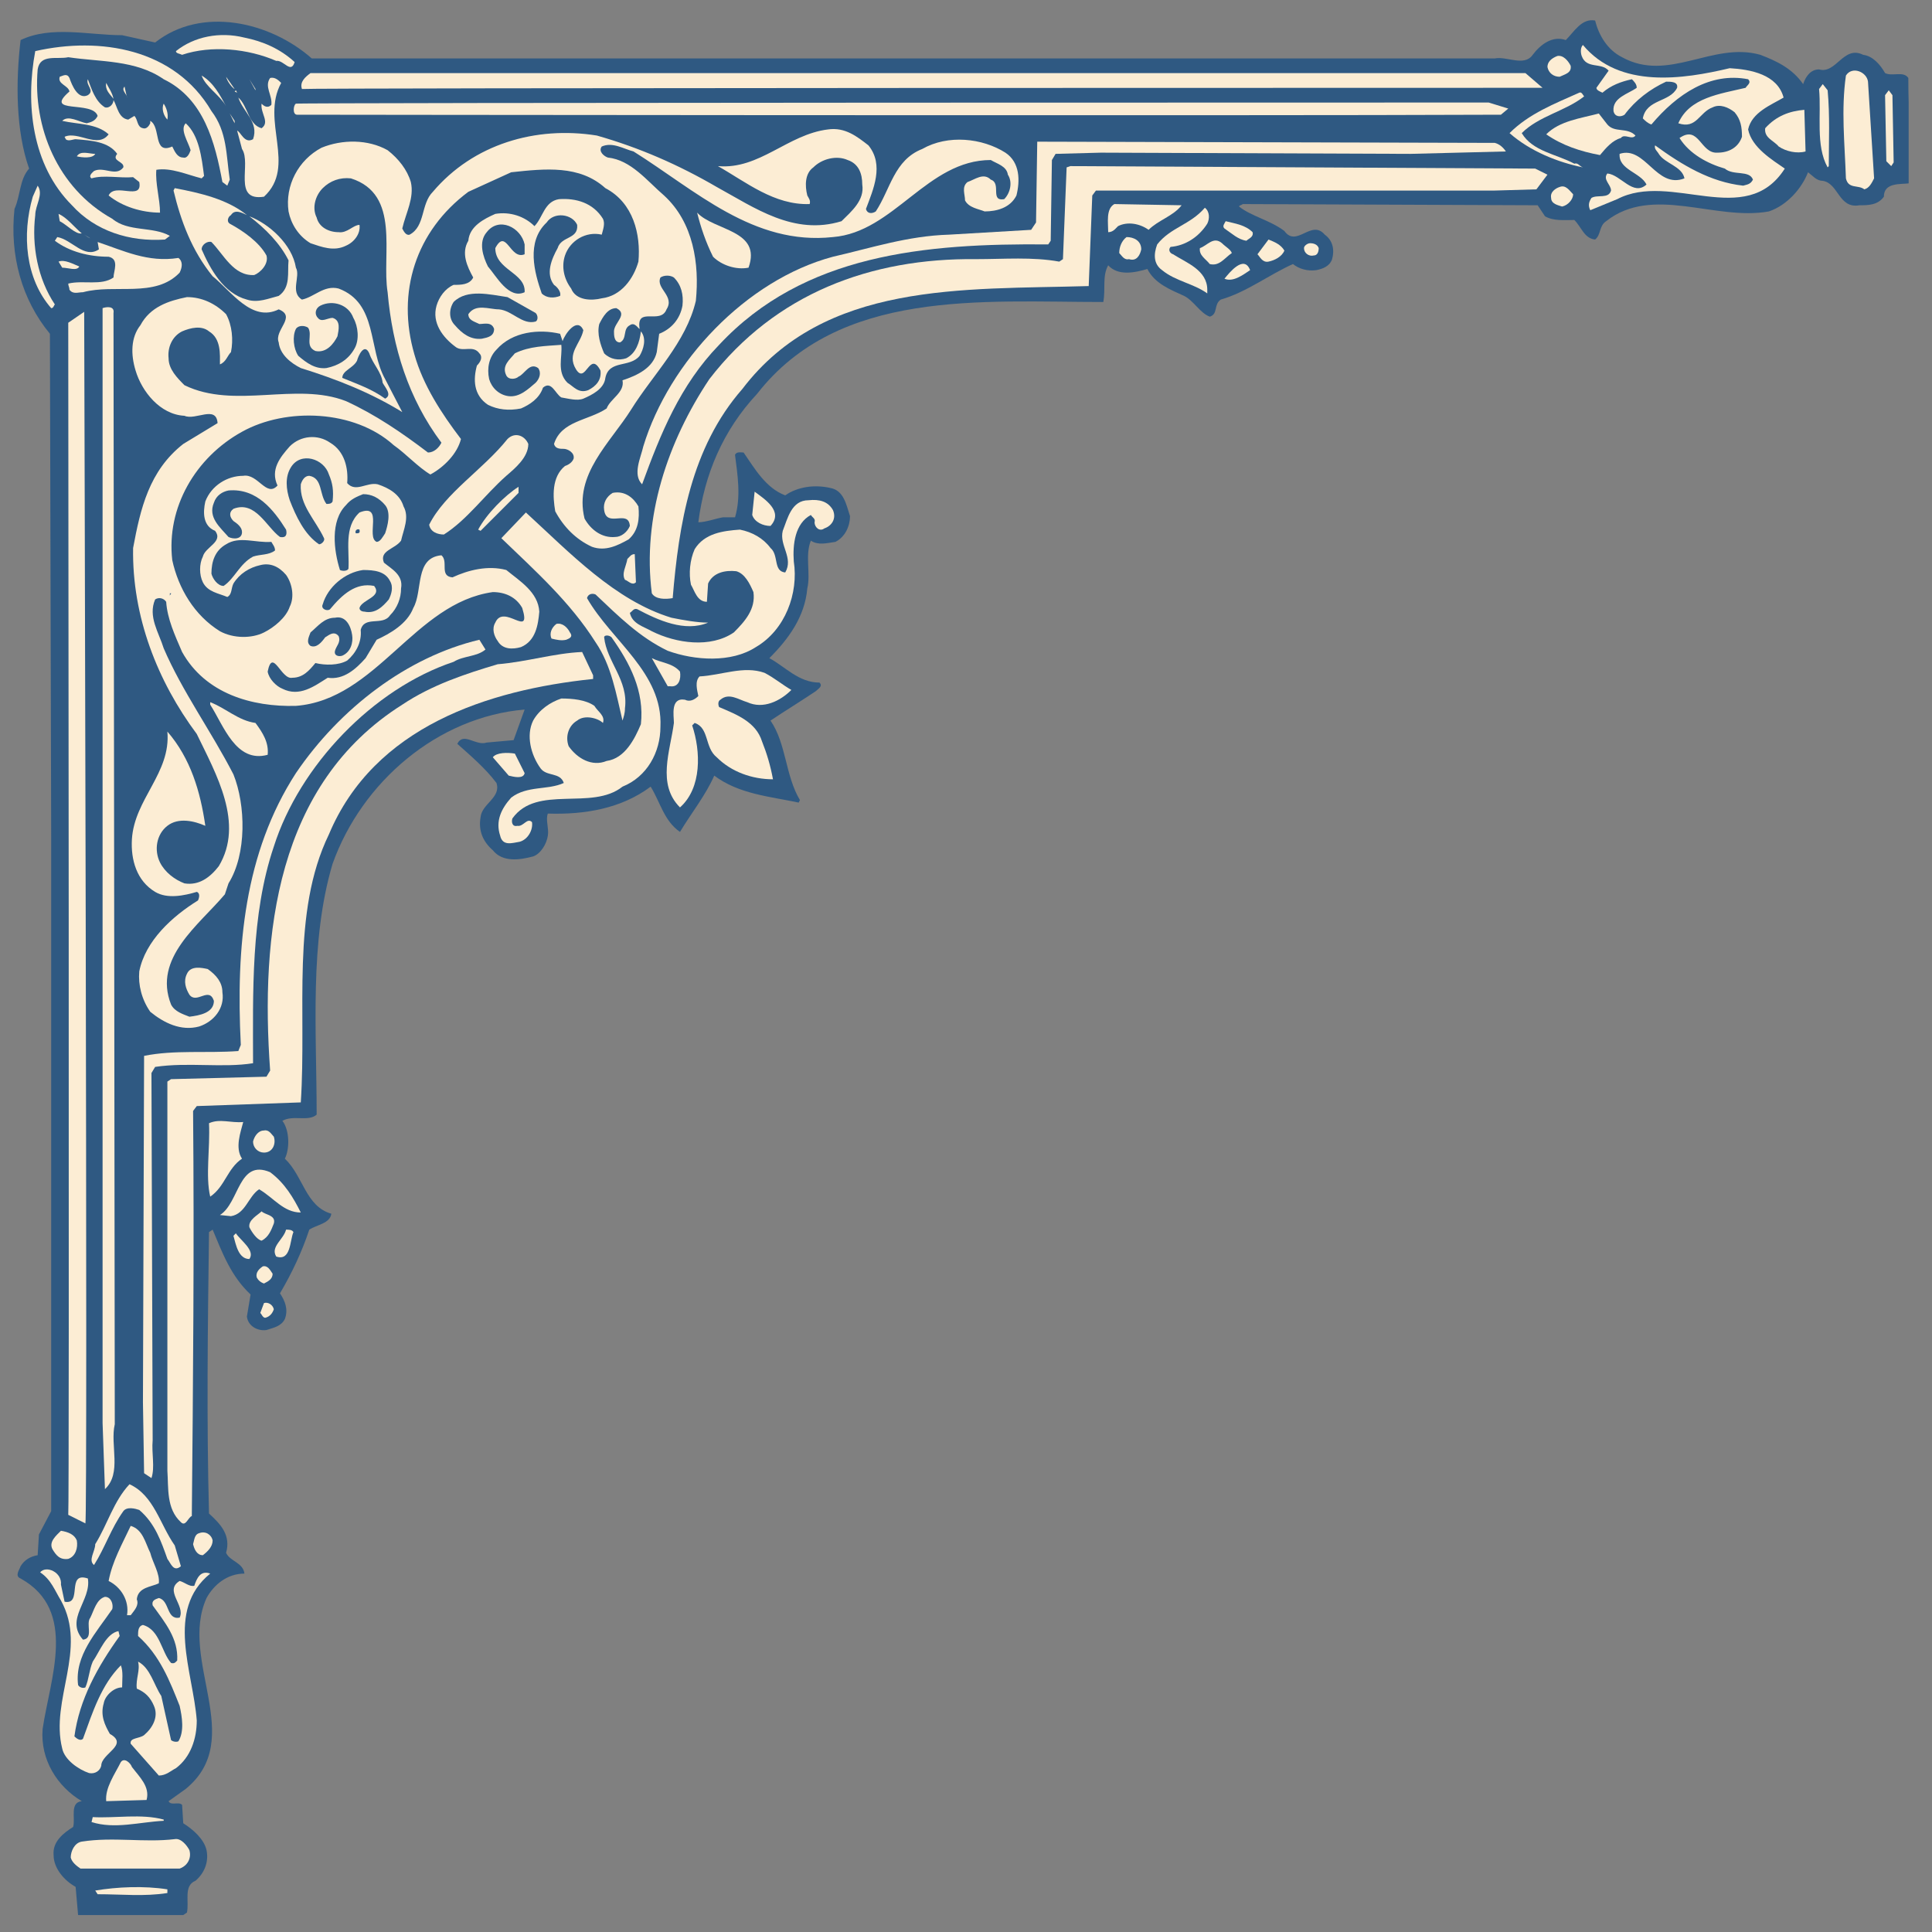<svg xmlns="http://www.w3.org/2000/svg" xmlns:xlink="http://www.w3.org/1999/xlink" width="175" zoomAndPan="magnify" viewBox="0 0 131.25 131.25" height="175" preserveAspectRatio="xMidYMid meet" version="1.0"><rect x="0" y="0" width="131.25" height="131.25" fill="#808080" stroke="none"/><defs><clipPath id="ba862ba7bc"><path d="M 0.652 1 L 129.664 1 L 129.664 130.504 L 0.652 130.504 Z M 0.652 1 " clip-rule="nonzero"/></clipPath></defs><g clip-path="url(#ba862ba7bc)"><path fill="#2f5982" d="M 21.18 3.969 L 101.551 3.969 C 102.383 3.805 103.543 4.551 104.125 3.723 C 104.625 3.055 105.453 2.391 106.371 2.723 C 106.953 2.141 107.453 1.227 108.363 1.395 C 108.613 2.391 109.195 3.387 110.195 3.887 C 113.355 5.633 116.348 2.805 119.586 3.723 C 120.668 4.137 121.746 4.633 122.496 5.715 C 122.66 5.215 122.992 4.715 123.578 4.715 C 124.738 5.051 125.238 3.055 126.57 3.723 C 127.23 3.805 127.73 4.383 128.062 4.965 C 128.562 5.215 129.312 4.801 129.641 5.297 C 129.641 7.543 129.809 10.121 129.723 12.453 C 129.145 12.535 127.98 12.367 127.98 13.363 C 127.562 13.945 126.902 13.945 126.32 13.945 C 124.906 14.195 124.906 12.453 123.828 12.285 C 123.41 12.285 123.16 11.953 122.828 11.703 C 122.41 12.781 121.418 13.945 120.168 14.363 C 116.508 15.027 112.273 12.535 109.113 15.027 C 108.613 15.363 108.781 15.941 108.363 16.273 C 107.617 16.191 107.453 15.445 106.953 14.945 C 106.285 14.945 105.543 15.027 104.961 14.695 L 104.461 13.945 L 84.426 13.863 C 84.344 13.945 84.176 13.945 84.176 14.031 C 85.008 14.695 86.258 14.945 87.254 15.691 C 88.086 16.855 89.086 14.863 89.996 15.941 C 90.578 16.355 90.66 17.023 90.496 17.605 C 90.328 18.105 89.828 18.273 89.418 18.352 C 88.836 18.434 88.254 18.273 87.836 17.938 C 86.176 18.684 84.676 19.852 82.934 20.352 C 82.434 20.684 82.766 21.344 82.184 21.512 C 81.516 21.262 81.105 20.434 80.441 20.102 C 79.523 19.684 78.445 19.266 77.945 18.273 C 77.113 18.523 75.953 18.766 75.285 18.023 C 74.871 18.766 75.121 19.602 74.953 20.516 C 66.727 20.516 57.004 19.602 51.434 26.754 C 49.105 29.246 47.859 32.234 47.441 35.48 C 47.941 35.48 48.605 35.23 49.105 35.145 L 49.934 35.145 C 50.352 33.734 50.102 32.234 49.934 30.906 C 50.02 30.66 50.352 30.742 50.516 30.742 C 51.266 31.824 52.016 33.152 53.344 33.652 C 54.176 33.07 55.336 32.902 56.418 33.152 C 57.336 33.32 57.496 34.316 57.746 35.062 C 57.746 35.73 57.418 36.48 56.754 36.812 C 56.168 36.895 55.586 37.062 55.086 36.73 C 54.676 37.723 55.086 38.973 54.844 39.973 C 54.676 41.883 53.594 43.383 52.266 44.711 C 53.344 45.293 54.258 46.371 55.672 46.371 C 55.922 46.621 55.586 46.789 55.422 46.953 C 54.426 47.621 53.344 48.285 52.344 48.953 C 53.426 50.531 53.344 52.691 54.344 54.355 L 54.258 54.523 C 52.266 54.105 50.184 53.941 48.523 52.691 C 47.941 54.023 46.941 55.27 46.195 56.516 C 45.113 55.77 44.867 54.523 44.203 53.441 C 42.207 54.934 39.711 55.352 37.219 55.27 C 37.051 55.684 37.301 56.266 37.219 56.766 C 37.137 57.344 36.719 58.012 36.219 58.18 C 35.309 58.426 34.145 58.594 33.48 57.762 C 32.816 57.184 32.484 56.434 32.648 55.516 C 32.73 54.602 34.059 54.188 33.727 53.191 C 32.98 52.191 31.898 51.277 31.066 50.531 C 31.484 49.699 32.316 50.695 33.066 50.445 L 34.891 50.281 L 35.641 48.203 C 29.738 48.703 24.586 53.105 22.594 58.68 C 21.012 64 21.512 69.984 21.512 75.723 C 20.93 76.223 19.934 75.723 19.184 76.141 C 19.684 76.801 19.684 78.051 19.352 78.715 C 20.594 79.879 20.762 81.961 22.508 82.453 C 22.426 83.121 21.512 83.203 21.012 83.535 C 20.512 85.035 19.852 86.449 19.02 87.863 C 19.352 88.359 19.602 88.941 19.352 89.605 C 19.102 90.105 18.602 90.191 18.102 90.355 C 17.523 90.441 16.855 90.105 16.773 89.441 L 17.023 87.941 C 15.691 86.695 15.109 85.121 14.445 83.535 L 14.199 83.703 C 14.113 90.191 14.031 96.512 14.199 102.824 C 15.031 103.574 15.691 104.324 15.359 105.488 C 15.609 106.07 16.523 106.152 16.605 106.902 C 15.441 106.902 14.531 107.652 14.031 108.562 C 12.121 112.805 16.773 118.125 12.617 121.531 L 11.453 122.363 C 11.621 122.699 12.121 122.363 12.371 122.613 L 12.449 123.863 C 13.117 124.281 13.863 124.941 14.031 125.691 C 14.199 126.523 13.863 127.27 13.281 127.77 C 12.449 128.102 12.867 129.184 12.699 129.93 L 12.449 130.098 L 5.305 130.098 L 5.137 128.184 C 4.387 127.77 3.641 126.941 3.641 126.023 C 3.559 125.109 4.309 124.527 4.969 124.113 C 5.137 123.531 4.719 122.449 5.555 122.363 C 3.891 121.371 2.727 119.539 2.895 117.461 C 3.391 114.051 5.305 109.395 1.398 107.234 C 0.984 107.066 1.316 106.652 1.398 106.402 C 1.648 105.984 2.059 105.734 2.559 105.652 L 2.645 104.242 L 3.477 102.66 L 3.477 56.852 L 3.391 22.676 C 1.477 20.352 0.648 17.355 0.984 14.195 C 1.398 13.281 1.316 12.203 1.977 11.453 C 1.066 8.875 1.066 5.547 1.398 2.723 C 3.477 1.723 6.051 2.391 8.297 2.391 L 10.539 2.887 C 13.699 0.395 18.352 1.477 21.18 3.969 " fill-opacity="1" fill-rule="nonzero"/></g><path fill="#fcedd4" d="M 20.016 4.215 C 19.766 5.051 19.266 4.055 18.766 4.137 C 16.855 3.305 14.363 3.055 12.371 3.723 C 12.203 3.637 11.953 3.637 11.953 3.473 C 13.199 2.473 14.941 2.141 16.605 2.555 C 17.852 2.805 19.02 3.305 20.016 4.215 " fill-opacity="1" fill-rule="nonzero"/><path fill="#fcedd4" d="M 14.363 7.543 C 15.441 8.957 15.359 10.535 15.609 12.203 L 15.441 12.613 L 15.109 12.367 C 14.613 9.707 13.863 6.715 11.121 5.383 C 9.211 4.055 6.801 4.215 4.637 3.887 C 3.891 4.055 2.727 3.637 2.559 4.715 C 2.227 8.625 3.891 12.781 7.629 14.863 C 8.711 15.773 10.371 15.363 11.539 16.023 L 11.207 16.273 C 8.797 16.441 6.469 15.691 4.887 13.945 C 2.145 11.203 1.727 7.043 2.395 3.473 C 6.801 2.473 11.871 3.305 14.363 7.543 " fill-opacity="1" fill-rule="nonzero"/><path fill="#fcedd4" d="M 117.508 4.633 C 118.918 4.715 120.75 5.051 121.168 6.629 C 120.336 7.125 119.008 7.625 118.758 8.793 C 119.008 10.035 120.418 10.871 121.25 11.453 C 118.59 15.613 113.516 11.617 109.863 13.531 L 108.035 14.281 C 107.867 13.945 107.953 13.695 108.117 13.445 C 108.531 13.199 109.281 13.531 109.445 12.945 C 109.445 12.535 108.863 12.203 109.195 11.785 C 110.113 11.867 110.945 13.363 111.855 12.535 C 111.441 11.703 109.945 11.535 110.027 10.453 C 111.773 9.875 112.523 12.863 114.434 12.117 C 114.266 11.285 113.105 11.121 112.688 10.453 C 112.605 10.289 112.355 10.121 112.438 9.875 C 114.266 11.203 116.176 12.367 118.422 12.613 C 118.676 12.535 118.918 12.535 119.086 12.203 C 118.84 11.535 117.758 11.953 117.176 11.453 C 116.016 11.121 114.766 10.453 114.098 9.375 C 115.43 8.457 115.516 10.453 116.676 10.371 C 117.426 10.371 118.09 10.035 118.34 9.293 C 118.34 8.625 118.258 8.125 117.84 7.625 C 117.426 7.293 116.844 7.043 116.348 7.293 C 115.43 7.625 115.266 8.793 114.016 8.375 C 114.766 6.629 116.844 6.383 118.59 5.965 C 118.676 5.797 119.008 5.633 118.758 5.383 C 116.176 4.883 113.934 6.383 112.188 8.457 C 111.941 8.375 111.773 8.211 111.605 8.043 C 111.855 6.715 113.438 6.965 113.934 5.965 C 114.016 5.547 113.516 5.547 113.188 5.547 C 112.105 6.047 111.105 6.797 110.363 7.793 C 110.113 7.961 109.695 7.961 109.613 7.543 C 109.531 6.629 110.613 6.383 111.191 5.965 C 111.191 5.715 111.023 5.547 110.863 5.383 C 110.113 5.547 109.445 5.797 108.863 6.297 C 108.695 6.215 108.453 6.133 108.453 5.965 L 109.281 4.801 C 108.781 4.215 107.785 4.715 107.453 3.805 C 107.367 3.555 107.367 3.223 107.535 3.055 C 110.027 6.047 114.348 5.383 117.508 4.633 " fill-opacity="1" fill-rule="nonzero"/><path fill="#fcedd4" d="M 106.703 4.465 C 106.785 4.965 106.285 5.051 105.953 5.215 C 105.543 5.215 105.207 4.965 105.125 4.551 C 105.125 4.215 105.375 3.969 105.793 3.805 C 106.203 3.723 106.535 4.137 106.703 4.465 " fill-opacity="1" fill-rule="nonzero"/><path fill="#fcedd4" d="M 103.629 4.965 L 104.793 5.965 L 104.211 5.965 C 104.211 5.965 20.512 5.965 20.512 6.047 C 20.344 5.547 20.762 5.215 21.094 4.965 L 103.629 4.965 " fill-opacity="1" fill-rule="nonzero"/><path fill="#fcedd4" d="M 5.969 6.465 C 6.469 6.133 5.801 5.797 5.969 5.383 C 6.219 6.047 6.469 6.883 7.129 7.293 C 7.465 7.375 7.711 7.043 7.711 6.797 C 7.961 7.215 8.047 8.043 8.711 8.125 L 9.129 7.875 C 9.379 8.125 9.293 8.625 9.711 8.711 C 9.957 8.793 10.125 8.543 10.207 8.375 L 10.207 8.211 C 10.957 8.625 10.371 10.535 11.703 9.953 C 11.871 10.289 12.039 10.703 12.449 10.703 C 12.699 10.785 12.867 10.453 12.949 10.203 C 12.781 9.625 12.203 8.793 12.617 8.375 C 13.531 9.207 13.699 10.703 13.863 11.953 L 13.699 12.117 C 12.699 11.867 11.621 11.371 10.621 11.535 C 10.539 12.453 10.871 13.531 10.871 14.445 C 9.629 14.445 8.297 14.031 7.379 13.281 C 7.797 12.367 9.711 13.695 9.461 12.367 L 9.043 12.035 C 8.129 12.117 7.047 11.867 6.219 12.117 C 5.969 11.953 6.301 11.703 6.387 11.617 C 7.047 11.285 7.879 12.035 8.379 11.371 C 8.461 10.953 7.547 10.953 7.961 10.453 C 7.379 9.625 6.219 9.543 5.137 9.457 C 4.969 9.457 4.637 9.625 4.469 9.457 L 4.387 9.293 C 5.305 8.875 6.633 10.121 7.379 9.125 C 6.551 8.375 5.305 8.457 4.227 8.211 C 4.637 7.793 5.387 8.293 5.887 8.375 C 6.219 8.293 6.469 8.211 6.633 7.875 C 6.301 6.797 2.895 7.793 4.719 6.215 C 4.637 5.797 3.891 5.715 4.059 5.215 C 4.309 5.133 4.555 4.965 4.719 5.297 C 4.887 5.797 5.305 6.797 5.969 6.465 " fill-opacity="1" fill-rule="nonzero"/><path fill="#fcedd4" d="M 15.359 7.215 C 14.941 6.465 13.949 5.883 13.699 5.133 C 14.531 5.633 14.941 6.465 15.359 7.215 " fill-opacity="1" fill-rule="nonzero"/><path fill="#fcedd4" d="M 15.941 6.047 C 15.773 5.965 15.441 5.547 15.359 5.215 L 15.941 6.047 " fill-opacity="1" fill-rule="nonzero"/><path fill="#fcedd4" d="M 126.902 5.547 L 127.316 12.117 C 127.148 12.453 126.98 12.781 126.652 12.863 C 126.238 12.535 125.57 12.863 125.402 12.117 C 125.32 9.707 125.07 7.461 125.402 5.133 C 125.82 4.465 126.82 4.883 126.902 5.547 " fill-opacity="1" fill-rule="nonzero"/><path fill="#fcedd4" d="M 19.102 5.633 C 17.684 8.211 20.184 11.285 17.934 13.363 C 15.773 13.695 17.105 11.121 16.441 10.121 L 16.109 8.875 C 16.359 8.957 16.605 9.793 17.191 9.457 C 17.602 8.293 16.523 7.625 16.191 6.629 C 16.855 7.215 16.855 8.457 17.77 8.711 C 18.352 8.293 17.684 7.711 17.77 7.043 C 17.934 7.215 18.184 7.375 18.434 7.125 C 18.52 6.465 17.934 5.883 18.352 5.297 C 18.684 5.215 18.934 5.465 19.102 5.633 " fill-opacity="1" fill-rule="nonzero"/><path fill="#fcedd4" d="M 17.355 6.133 L 16.941 5.383 L 17.355 6.047 Z M 17.355 6.133 " fill-opacity="1" fill-rule="nonzero"/><path fill="#fcedd4" d="M 7.711 6.715 C 7.465 6.383 7.129 6.133 7.215 5.633 C 7.379 5.965 7.629 6.297 7.711 6.715 " fill-opacity="1" fill-rule="nonzero"/><path fill="#fcedd4" d="M 8.629 6.629 C 8.629 6.383 8.211 6.133 8.461 5.883 L 8.629 6.629 " fill-opacity="1" fill-rule="nonzero"/><path fill="#fcedd4" d="M 15.941 6.215 L 16.023 6.133 L 16.109 6.297 L 15.941 6.215 " fill-opacity="1" fill-rule="nonzero"/><path fill="#fcedd4" d="M 124.16 6.133 C 124.32 7.875 124.238 9.543 124.238 11.285 L 124.16 11.371 C 123.328 9.875 123.742 7.793 123.578 6.047 L 123.828 5.715 L 124.16 6.133 " fill-opacity="1" fill-rule="nonzero"/><path fill="#fcedd4" d="M 128.645 11.035 L 128.48 11.285 L 128.148 10.953 L 128.062 6.465 L 128.312 6.133 L 128.562 6.465 L 128.645 11.035 " fill-opacity="1" fill-rule="nonzero"/><path fill="#fcedd4" d="M 107.617 6.547 C 106.371 7.543 104.543 7.875 103.379 9.043 C 104.125 10.289 105.703 10.453 106.953 11.121 C 107.203 11.035 107.285 11.285 107.535 11.371 C 105.871 11.035 103.961 10.289 102.551 9.043 C 103.879 7.711 105.625 7.043 107.285 6.297 C 107.453 6.215 107.535 6.465 107.617 6.547 " fill-opacity="1" fill-rule="nonzero"/><path fill="#fcedd4" d="M 11.371 8.125 C 11.121 7.875 10.957 7.375 11.121 7.043 C 11.289 7.293 11.453 7.711 11.371 8.125 " fill-opacity="1" fill-rule="nonzero"/><path fill="#fcedd4" d="M 101.133 6.965 L 102.465 7.375 L 101.965 7.793 C 83.766 7.875 20.184 7.793 20.184 7.793 C 19.852 7.793 19.934 7.125 20.102 7.043 C 19.934 6.965 101.133 6.965 101.133 6.965 " fill-opacity="1" fill-rule="nonzero"/><path fill="#fcedd4" d="M 15.941 8.375 L 15.609 7.711 L 15.941 8.211 Z M 15.941 8.375 " fill-opacity="1" fill-rule="nonzero"/><path fill="#fcedd4" d="M 122.66 10.289 C 122.078 10.453 121.332 10.289 120.836 9.953 C 120.5 9.543 119.836 9.375 119.918 8.711 C 120.668 7.875 121.578 7.543 122.578 7.461 L 122.66 10.289 " fill-opacity="1" fill-rule="nonzero"/><path fill="#fcedd4" d="M 109.195 8.457 C 109.695 9.043 110.527 8.625 111.105 9.207 C 110.863 9.543 110.363 9.043 110.113 9.375 C 109.531 9.543 109.113 10.035 108.695 10.535 C 107.367 10.289 106.121 9.875 105.043 9.125 C 105.953 8.211 107.367 8.043 108.613 7.711 L 109.195 8.457 " fill-opacity="1" fill-rule="nonzero"/><path fill="#fcedd4" d="M 58.996 9.875 C 60.078 11.203 59.328 12.863 58.828 14.195 C 58.914 14.531 59.246 14.531 59.496 14.363 C 60.488 12.863 60.738 10.871 62.652 10.121 C 64.398 9.125 66.727 9.375 68.301 10.371 C 69.301 11.035 69.301 12.285 69.051 13.281 C 68.637 14.113 67.723 14.363 66.891 14.363 C 66.477 14.195 65.809 14.113 65.559 13.613 C 65.559 13.199 65.312 12.703 65.727 12.367 C 66.227 12.203 66.809 11.703 67.309 12.203 C 68.059 12.453 67.227 13.695 68.219 13.531 C 68.637 13.113 68.801 12.367 68.469 11.867 C 68.391 11.285 67.723 11.121 67.309 10.871 C 62.988 10.871 60.738 15.773 56.586 16.105 C 51.184 16.691 47.273 12.945 43.039 10.289 C 42.371 10.121 41.621 9.625 40.879 9.953 C 40.629 10.289 41.043 10.621 41.293 10.703 C 42.871 10.871 43.953 12.285 45.113 13.281 C 47.113 15.113 47.523 17.938 47.273 20.434 C 46.613 23.262 44.371 25.422 42.871 27.832 C 41.461 30.074 38.969 32.234 39.711 35.23 C 40.129 35.98 40.879 36.562 41.789 36.48 C 42.207 36.48 42.621 36.145 42.789 35.73 C 42.703 34.566 41.211 35.895 41.043 34.652 C 40.961 34.152 41.211 33.734 41.621 33.484 C 42.457 33.32 43.039 33.82 43.371 34.402 C 43.453 35.23 43.371 36.062 42.703 36.645 C 41.957 37.062 41.125 37.477 40.211 37.145 C 39.129 36.645 38.301 35.812 37.719 34.734 C 37.551 33.734 37.469 32.402 38.383 31.656 C 38.633 31.574 38.879 31.406 38.969 31.156 C 39.051 30.742 38.551 30.492 38.301 30.492 C 38.051 30.492 37.719 30.492 37.637 30.16 C 38.133 28.582 39.961 28.582 41.211 27.75 C 41.461 27.082 42.457 26.664 42.289 25.836 C 43.289 25.504 44.371 25.004 44.617 23.922 L 44.781 22.676 C 45.613 22.344 46.195 21.68 46.363 20.766 C 46.445 20.016 46.281 19.352 45.781 18.852 C 45.531 18.684 45.113 18.684 44.867 18.852 C 44.531 19.602 45.863 20.102 45.281 21.016 C 44.867 22.094 43.203 20.766 43.453 22.344 C 43.371 22.344 43.121 21.844 42.789 22.094 C 42.289 22.344 42.621 23.012 42.121 23.262 C 41.711 23.262 41.711 22.762 41.711 22.512 C 41.711 21.926 42.703 21.344 41.871 20.934 C 41.293 20.934 40.961 21.512 40.711 22.012 C 40.543 22.676 40.793 23.426 41.043 24.004 C 41.461 24.422 42.039 24.504 42.539 24.34 C 43.203 24.004 43.453 23.262 43.539 22.512 C 43.953 23.012 43.703 23.754 43.453 24.172 C 42.789 25.004 41.379 24.422 41.125 25.672 C 41.043 26.422 40.211 26.832 39.629 27.082 C 39.211 27.25 38.633 27.082 38.133 27 C 37.719 26.754 37.469 25.836 36.887 26.336 C 36.637 27.082 35.973 27.5 35.391 27.75 C 34.559 27.914 33.809 27.832 33.148 27.5 C 32.148 26.832 32.148 25.754 32.398 24.836 C 32.648 24.59 32.816 24.254 32.566 24.004 C 32.148 23.426 31.484 23.922 30.988 23.594 C 30.07 22.926 29.324 21.926 29.656 20.766 C 29.824 20.184 30.238 19.602 30.816 19.352 C 31.316 19.352 31.898 19.352 32.148 18.852 C 31.734 18.105 31.316 17.191 31.816 16.355 C 31.898 15.363 32.898 14.863 33.648 14.531 C 34.645 14.363 35.641 14.695 36.309 15.363 C 36.887 14.777 36.969 13.695 37.969 13.531 C 39.129 13.445 40.293 13.781 40.961 14.863 C 41.125 15.195 40.961 15.613 40.879 15.941 C 39.797 15.691 38.719 16.355 38.383 17.355 C 38.133 18.105 38.301 18.934 38.801 19.602 C 39.129 20.434 40.211 20.434 40.879 20.266 C 42.207 20.102 43.039 18.934 43.371 17.773 C 43.539 15.941 43.039 13.781 41.125 12.781 C 39.379 11.203 37.051 11.453 34.727 11.703 L 31.816 13.031 C 28.246 15.691 26.914 19.852 28.156 24.09 C 28.742 26.168 29.988 28.082 31.316 29.824 C 31.066 30.824 30.156 31.742 29.238 32.234 C 28.406 31.742 27.578 30.824 26.746 30.242 C 24.086 27.832 19.434 27.664 16.441 29.332 C 13.281 31.074 11.289 34.484 11.703 38.055 C 12.121 39.973 13.199 41.801 14.941 42.883 C 15.859 43.383 17.105 43.383 17.934 42.965 C 18.602 42.633 19.434 41.965 19.684 41.215 C 20.016 40.555 19.852 39.641 19.434 39.055 C 18.934 38.473 18.352 38.223 17.684 38.391 C 16.941 38.555 16.273 38.973 15.859 39.641 C 15.691 39.973 15.773 40.387 15.441 40.555 C 14.863 40.305 14.113 40.223 13.781 39.555 C 13.531 39.055 13.531 38.305 13.781 37.812 C 13.949 37.145 15.191 36.812 14.613 36.062 C 13.781 35.73 13.781 34.816 13.949 34.066 C 14.363 32.984 15.441 32.324 16.523 32.324 C 17.523 32.152 18.102 33.82 18.852 32.984 C 18.352 31.906 19.02 31.074 19.684 30.324 C 20.434 29.574 21.594 29.492 22.426 30.074 C 23.422 30.66 23.672 31.824 23.586 32.82 C 24.172 33.484 24.918 32.734 25.664 32.902 C 26.414 33.152 27.164 33.57 27.414 34.402 C 27.828 35.145 27.414 35.98 27.246 36.73 C 26.828 37.312 25.746 37.395 26.082 38.223 C 26.582 38.641 27.414 39.055 27.246 39.973 C 27.246 40.633 26.996 41.301 26.496 41.801 C 25.996 42.551 24.754 41.801 24.504 42.797 C 24.586 43.633 24.172 44.375 23.586 44.875 C 23.004 45.207 22.094 45.207 21.426 45.043 C 21.012 45.543 20.594 46.043 19.852 46.043 C 19.102 46.203 18.52 43.961 18.184 45.625 C 18.27 46.125 18.766 46.621 19.184 46.789 C 20.344 47.371 21.344 46.621 22.262 46.043 C 23.34 46.203 24.172 45.457 24.836 44.711 L 25.586 43.461 C 26.496 43.047 27.664 42.383 28.078 41.301 C 28.742 40.137 28.156 37.891 29.988 37.723 C 30.488 38.141 29.824 39.141 30.738 39.223 C 31.816 38.723 33.148 38.391 34.395 38.723 C 35.309 39.473 36.559 40.223 36.637 41.551 C 36.559 42.465 36.387 43.543 35.391 43.961 C 34.809 44.125 34.145 44.125 33.809 43.543 C 33.566 43.215 33.398 42.715 33.648 42.297 C 34.227 40.965 36.141 43.461 35.477 41.301 C 35.059 40.555 34.309 40.223 33.48 40.223 C 28.156 40.965 25.586 47.535 20.102 47.953 C 17.105 48.035 13.949 47.121 12.371 44.293 C 11.871 43.133 11.371 42.051 11.289 40.883 C 11.121 40.633 10.789 40.555 10.539 40.723 C 10.039 41.883 10.789 42.965 11.121 44.043 C 12.371 46.953 14.363 49.699 15.859 52.609 C 16.691 54.684 16.773 58.012 15.523 60.012 L 15.277 60.754 C 13.531 62.832 10.371 65.082 11.621 68.242 C 11.871 68.734 12.449 68.902 12.867 69.07 C 13.531 68.988 14.531 68.82 14.531 67.992 C 14.199 66.992 13.367 68.242 12.867 67.574 C 12.617 67.16 12.449 66.66 12.699 66.16 C 12.949 65.582 13.699 65.742 14.113 65.832 C 14.695 66.242 15.109 66.742 15.109 67.406 C 15.277 68.492 14.531 69.402 13.531 69.734 C 12.289 70.07 11.121 69.484 10.207 68.734 C 9.629 67.906 9.379 66.91 9.461 65.992 C 9.871 63.914 11.703 62.254 13.449 61.172 C 13.531 61.004 13.613 60.672 13.367 60.59 C 12.531 60.84 11.371 61.09 10.539 60.59 C 9.293 59.844 8.879 58.426 8.961 57.016 C 9.129 54.273 11.621 52.523 11.371 49.699 C 12.949 51.523 13.613 53.773 13.949 56.102 C 13.199 55.77 12.121 55.516 11.371 56.102 C 10.621 56.684 10.457 57.762 10.871 58.594 C 11.207 59.262 11.871 59.762 12.531 60.012 C 13.531 60.172 14.281 59.594 14.863 58.844 C 16.605 55.934 14.695 52.609 13.367 49.863 C 10.707 46.293 8.961 41.883 9.043 37.227 C 9.539 34.566 10.125 31.984 12.449 30.16 L 14.781 28.746 C 14.695 27.5 13.281 28.582 12.531 28.246 C 10.871 28.164 9.629 26.586 9.211 25.172 C 8.879 24.09 8.879 22.926 9.539 22.094 C 10.207 20.844 11.453 20.434 12.699 20.184 C 13.699 20.184 14.613 20.602 15.359 21.344 C 15.773 22.094 15.859 23.094 15.691 23.922 C 15.441 24.172 15.359 24.59 14.941 24.754 C 14.941 24.09 15.031 23.012 14.199 22.512 C 13.699 22.094 12.949 22.262 12.371 22.512 C 11.703 22.844 11.371 23.594 11.453 24.34 C 11.453 25.086 12.039 25.672 12.531 26.168 C 15.941 27.832 20.102 25.922 23.504 27.25 C 25.504 28.164 27.328 29.414 29.074 30.742 C 29.488 30.742 29.824 30.41 29.988 30.074 C 27.746 27.082 26.664 23.594 26.332 19.852 C 25.914 17.273 27.246 13.199 23.836 12.117 C 23.094 12.035 22.426 12.285 21.926 12.781 C 21.426 13.281 21.18 14.113 21.512 14.777 C 21.676 15.445 22.344 15.773 23.004 15.773 C 23.586 15.855 24.004 15.277 24.422 15.277 C 24.504 15.855 24.086 16.441 23.504 16.691 C 22.676 17.105 21.844 16.773 21.094 16.523 C 20.262 16.023 19.766 15.195 19.602 14.363 C 19.352 12.613 20.262 10.871 21.844 10.035 C 23.254 9.457 25.004 9.457 26.332 10.203 C 27.078 10.785 27.664 11.535 27.91 12.367 C 28.156 13.445 27.578 14.445 27.328 15.523 C 27.414 15.691 27.578 16.023 27.828 15.941 C 28.906 15.363 28.574 13.863 29.406 13.031 C 32.148 9.793 36.387 8.543 40.543 9.207 C 43.453 10.035 46.113 11.203 48.691 12.703 C 51.266 14.113 53.926 16.023 57.168 15.027 C 57.836 14.363 58.746 13.613 58.578 12.535 C 58.578 11.785 58.328 11.121 57.586 10.871 C 56.836 10.535 55.836 10.785 55.254 11.371 C 54.676 11.785 54.676 12.613 54.844 13.281 C 54.926 13.445 55.086 13.613 55.004 13.863 C 52.594 13.945 50.684 12.367 48.773 11.285 C 51.598 11.535 53.508 9.125 56.254 8.793 C 57.418 8.625 58.246 9.293 58.996 9.875 " fill-opacity="1" fill-rule="nonzero"/><path fill="#fcedd4" d="M 101.551 9.707 C 101.883 9.793 102.133 10.035 102.301 10.289 L 95.816 10.453 L 74.785 10.371 L 71.711 10.453 L 71.461 10.871 L 71.379 16.355 L 71.211 16.605 C 62.82 16.523 54.594 17.273 48.855 23.426 C 46.195 26.168 44.867 29.492 43.621 32.902 C 42.953 32.234 43.539 31.074 43.703 30.324 C 45.449 24.59 50.684 19.016 56.586 17.441 C 59.16 16.855 61.656 16.023 64.48 15.941 L 70.051 15.613 L 70.383 15.113 L 70.465 9.625 L 101.551 9.707 " fill-opacity="1" fill-rule="nonzero"/><path fill="#fcedd4" d="M 6.469 10.453 C 6.301 10.785 5.555 10.703 5.219 10.621 C 5.469 10.203 6.051 10.453 6.469 10.453 " fill-opacity="1" fill-rule="nonzero"/><path fill="#fcedd4" d="M 105.125 11.867 L 104.375 12.863 L 101.551 12.945 L 74.453 12.945 L 74.203 13.281 L 73.961 19.434 C 65.398 19.684 56.004 19.102 50.434 26.422 C 46.941 30.41 46.113 35.645 45.699 40.633 C 45.199 40.723 44.531 40.723 44.281 40.305 C 43.621 35.145 45.363 29.992 48.191 25.754 C 52.68 19.934 59.16 17.523 66.309 17.605 C 68.219 17.605 70.133 17.441 71.961 17.773 L 72.211 17.605 L 72.461 11.371 L 72.711 11.285 L 104.293 11.453 L 105.125 11.867 " fill-opacity="1" fill-rule="nonzero"/><path fill="#fcedd4" d="M 2.395 14.613 C 2.145 16.691 2.559 18.934 3.727 20.684 C 3.641 20.766 3.641 20.934 3.477 20.934 C 1.727 18.934 1.477 15.941 2.227 13.363 L 2.559 12.613 C 2.977 13.199 2.395 13.945 2.395 14.613 " fill-opacity="1" fill-rule="nonzero"/><path fill="#fcedd4" d="M 16.773 14.613 C 16.441 14.445 15.941 14.195 15.691 14.613 C 15.523 14.695 15.359 15.027 15.609 15.195 C 16.523 15.691 17.602 16.441 18.102 17.355 C 18.27 17.938 17.684 18.523 17.273 18.684 C 15.859 18.766 15.191 17.273 14.363 16.441 C 14.113 16.355 13.699 16.605 13.699 16.941 C 14.281 18.273 15.191 19.934 16.773 20.352 C 17.523 20.602 18.27 20.266 18.934 20.102 C 19.766 19.516 19.516 18.523 19.602 17.688 C 19.02 16.523 18.02 15.523 16.941 14.695 C 18.27 15.195 19.852 16.605 20.102 18.184 C 20.434 18.766 19.684 19.852 20.512 20.352 C 21.344 20.184 22.012 19.352 23.004 19.602 C 25.664 20.602 25.004 23.676 26.164 25.754 L 27.328 27.996 C 25.168 26.664 22.844 25.754 20.434 25.004 C 19.766 24.672 19.02 24.09 18.934 23.262 C 18.602 22.426 20.184 21.512 18.934 21.016 C 17.105 21.926 15.691 19.766 14.445 18.766 C 13.031 17.023 12.289 15.027 11.789 12.945 L 11.871 12.781 C 13.613 13.113 15.441 13.531 16.773 14.613 " fill-opacity="1" fill-rule="nonzero"/><path fill="#fcedd4" d="M 106.871 13.199 C 106.871 13.531 106.535 13.945 106.121 14.031 C 105.871 13.945 105.375 13.863 105.375 13.445 C 105.293 13.031 105.703 12.781 105.953 12.703 C 106.371 12.535 106.621 12.945 106.871 13.199 " fill-opacity="1" fill-rule="nonzero"/><path fill="#fcedd4" d="M 80.273 13.945 C 79.691 14.695 78.695 14.945 78.031 15.613 C 77.445 15.195 76.613 15.027 75.953 15.363 C 75.785 15.523 75.621 15.773 75.285 15.773 C 75.285 15.113 75.121 14.195 75.703 13.863 L 80.273 13.945 " fill-opacity="1" fill-rule="nonzero"/><path fill="#fcedd4" d="M 82.016 15.195 C 81.438 16.105 80.523 16.691 79.523 16.773 C 79.359 16.941 79.441 17.191 79.691 17.273 C 80.605 17.855 82.016 18.352 82.016 19.684 C 82.016 19.766 82.016 19.852 82.016 19.934 C 81.105 19.266 79.855 19.102 78.945 18.352 C 78.363 17.938 78.363 17.273 78.613 16.605 C 79.523 15.445 80.855 15.277 81.852 14.113 C 82.184 14.363 82.184 14.863 82.016 15.195 " fill-opacity="1" fill-rule="nonzero"/><path fill="#fcedd4" d="M 5.555 15.855 C 5.137 15.941 4.555 15.277 4.059 15.027 L 3.977 14.531 C 4.555 14.777 5.055 15.445 5.555 15.855 " fill-opacity="1" fill-rule="nonzero"/><path fill="#fcedd4" d="M 50.852 18.184 C 50.02 18.352 49.023 18.023 48.441 17.441 C 47.941 16.441 47.609 15.445 47.359 14.445 C 48.523 15.691 51.766 15.613 50.852 18.184 " fill-opacity="1" fill-rule="nonzero"/><path fill="#2f5982" d="M 39.211 15.277 C 39.297 16.273 38.133 16.023 37.883 16.855 C 37.469 17.605 37.051 18.602 37.637 19.352 C 37.883 19.516 38.133 19.852 38.051 20.102 C 37.637 20.266 37.137 20.266 36.801 19.934 C 36.309 18.523 35.727 16.441 37.137 15.113 C 37.637 14.363 38.879 14.531 39.211 15.277 " fill-opacity="1" fill-rule="nonzero"/><path fill="#2f5982" d="M 35.641 16.605 L 35.641 17.273 C 34.645 17.688 34.395 15.445 33.648 16.855 C 33.648 18.352 35.727 18.523 35.641 19.852 C 34.559 20.352 33.727 18.766 33.148 18.105 C 32.816 17.441 32.484 16.441 33.066 15.773 C 33.895 14.695 35.391 15.445 35.641 16.605 " fill-opacity="1" fill-rule="nonzero"/><path fill="#fcedd4" d="M 85.094 15.773 C 85.176 16.105 84.844 16.191 84.676 16.355 C 84.098 16.273 83.684 15.855 83.184 15.523 C 83.016 15.363 83.184 15.195 83.266 15.027 C 83.93 15.195 84.594 15.277 85.094 15.773 " fill-opacity="1" fill-rule="nonzero"/><path fill="#fcedd4" d="M 6.137 16.191 L 5.719 15.941 L 5.969 16.105 Z M 6.137 16.191 " fill-opacity="1" fill-rule="nonzero"/><path fill="#fcedd4" d="M 6.719 16.941 L 6.633 16.441 C 8.379 17.023 10.039 17.855 12.121 17.523 C 12.449 17.773 12.371 18.184 12.203 18.523 C 10.539 20.266 7.797 19.266 5.637 19.852 C 5.305 19.852 4.969 20.016 4.719 19.684 C 4.719 19.516 4.637 19.434 4.637 19.266 C 5.637 19.016 6.879 19.434 7.711 18.852 C 7.711 18.434 8.129 17.605 7.379 17.441 C 6.051 17.441 4.719 17.105 3.727 16.355 L 3.891 16.105 C 4.887 16.273 5.719 17.605 6.719 16.941 " fill-opacity="1" fill-rule="nonzero"/><path fill="#fcedd4" d="M 77.531 16.941 C 77.445 17.355 77.199 17.773 76.699 17.605 C 76.363 17.688 76.203 17.355 76.035 17.191 C 76.035 16.773 76.203 16.355 76.531 16.105 C 77.031 16.105 77.531 16.355 77.531 16.941 " fill-opacity="1" fill-rule="nonzero"/><path fill="#fcedd4" d="M 87.254 17.023 C 87.086 17.441 86.59 17.688 86.176 17.773 C 85.758 17.855 85.594 17.441 85.426 17.273 L 86.176 16.273 C 86.59 16.441 87.008 16.605 87.254 17.023 " fill-opacity="1" fill-rule="nonzero"/><path fill="#fcedd4" d="M 83.684 17.191 C 83.184 17.523 82.848 18.105 82.184 17.938 C 81.934 17.605 81.438 17.355 81.516 16.855 C 82.016 16.691 82.434 16.023 83.016 16.523 C 83.266 16.773 83.598 16.941 83.684 17.191 " fill-opacity="1" fill-rule="nonzero"/><path fill="#fcedd4" d="M 89.586 16.855 C 89.586 17.105 89.5 17.355 89.25 17.355 C 88.918 17.441 88.586 17.191 88.586 16.855 C 88.586 16.691 88.836 16.523 89 16.523 C 89.25 16.523 89.5 16.605 89.586 16.855 " fill-opacity="1" fill-rule="nonzero"/><path fill="#fcedd4" d="M 5.387 18.105 C 5.219 18.434 4.637 18.184 4.227 18.184 L 3.977 17.773 C 4.387 17.605 4.969 17.938 5.387 18.105 " fill-opacity="1" fill-rule="nonzero"/><path fill="#fcedd4" d="M 84.926 18.352 C 84.426 18.684 83.766 19.184 83.184 18.934 C 83.516 18.523 84.516 17.273 84.926 18.352 " fill-opacity="1" fill-rule="nonzero"/><path fill="#2f5982" d="M 36.387 21.262 C 36.559 21.43 36.559 21.762 36.387 21.844 C 35.477 22.094 34.809 21.094 33.895 21.016 C 33.23 21.016 32.316 20.602 31.816 21.344 C 31.816 21.762 32.234 21.844 32.566 22.012 C 32.898 22.012 33.398 21.844 33.566 22.344 C 33.566 22.844 33.148 22.926 32.73 23.012 C 31.984 23.094 31.402 22.676 30.906 22.094 C 30.488 21.68 30.488 21.016 30.816 20.516 C 31.734 19.602 33.316 20.016 34.477 20.184 L 36.387 21.262 " fill-opacity="1" fill-rule="nonzero"/><path fill="#2f5982" d="M 24.004 21.594 C 24.336 22.176 24.422 23.094 24.086 23.676 C 23.672 24.422 23.004 24.836 22.176 25.004 C 21.426 25.086 20.844 24.672 20.262 24.172 C 19.934 23.676 19.852 22.844 20.102 22.344 C 20.262 22.094 20.68 22.094 20.93 22.262 C 21.262 22.762 20.68 23.512 21.426 23.844 C 22.176 24.004 22.676 23.344 22.926 22.844 C 23.004 22.426 23.172 21.762 22.594 21.594 C 22.262 21.594 21.844 21.926 21.594 21.594 C 21.344 21.344 21.426 20.934 21.762 20.766 C 22.594 20.352 23.672 20.684 24.004 21.594 " fill-opacity="1" fill-rule="nonzero"/><path fill="#fcedd4" d="M 7.711 21.262 L 7.797 96.754 C 7.465 98.172 8.297 100.082 7.129 101.164 L 6.969 96.672 L 6.969 20.934 C 7.215 20.844 7.797 20.766 7.711 21.262 " fill-opacity="1" fill-rule="nonzero"/><path fill="#fcedd4" d="M 5.801 103.492 L 4.637 102.91 C 4.719 102.91 4.637 21.926 4.637 21.926 L 5.719 21.184 C 5.719 21.184 5.969 103.492 5.801 103.492 " fill-opacity="1" fill-rule="nonzero"/><path fill="#2f5982" d="M 39.629 22.426 C 39.461 23.344 38.469 24.004 39.129 25.086 C 39.797 26.168 40.047 23.754 40.793 25.172 C 40.879 25.836 40.461 26.254 39.961 26.504 C 39.297 26.754 38.969 26.254 38.551 26.004 C 37.801 25.254 38.219 24.254 38.133 23.426 C 37.051 23.512 35.973 23.512 34.977 24.004 C 34.645 24.422 34.059 24.836 34.395 25.504 C 34.559 25.836 35.059 25.754 35.227 25.586 C 35.641 25.422 35.973 24.59 36.559 25.004 C 36.801 25.336 36.637 25.754 36.387 26.004 C 35.891 26.422 35.309 27 34.559 26.914 C 33.895 26.832 33.398 26.336 33.23 25.754 C 33.066 25.004 33.23 24.254 33.727 23.754 C 34.809 22.512 36.637 22.344 38.051 22.676 L 38.219 23.176 C 38.383 22.676 39.211 21.512 39.629 22.426 " fill-opacity="1" fill-rule="nonzero"/><path fill="#2f5982" d="M 25.086 24.004 C 25.336 24.754 25.914 25.254 25.996 26.004 C 26.164 26.336 26.664 26.832 26.164 27.082 C 25.254 26.422 24.254 26.086 23.254 25.672 C 23.254 25.172 24.004 25.004 24.254 24.504 C 24.336 24.172 24.754 23.262 25.086 24.004 " fill-opacity="1" fill-rule="nonzero"/><path fill="#fcedd4" d="M 35.891 30.16 C 35.891 31.074 34.977 31.824 34.395 32.324 C 32.898 33.652 31.734 35.312 30.156 36.312 C 29.738 36.312 29.238 36.145 29.156 35.645 C 30.238 33.484 32.816 31.906 34.477 29.824 C 34.977 29.332 35.641 29.574 35.891 30.16 " fill-opacity="1" fill-rule="nonzero"/><path fill="#2f5982" d="M 22.344 32.234 C 22.594 32.82 22.676 33.32 22.594 34.066 C 22.508 34.234 22.344 34.234 22.176 34.234 C 21.676 33.57 21.926 32.484 21.012 32.324 C 20.68 32.324 20.512 32.652 20.434 32.902 C 20.344 34.316 21.426 35.312 22.012 36.562 C 22.094 36.73 21.844 36.977 21.676 36.977 C 20.68 36.312 20.102 35.062 19.684 33.984 C 19.434 33.234 19.352 32.402 19.766 31.742 C 20.434 30.66 22.012 31.156 22.344 32.234 " fill-opacity="1" fill-rule="nonzero"/><path fill="#fcedd4" d="M 35.227 33.484 L 32.648 36.062 L 32.484 35.98 C 33.066 34.895 34.309 33.652 35.227 33.07 L 35.227 33.484 " fill-opacity="1" fill-rule="nonzero"/><path fill="#2f5982" d="M 19.434 35.98 C 19.516 36.312 19.434 36.562 19.02 36.48 C 18.102 35.812 17.355 33.984 15.859 34.566 C 15.523 34.816 15.609 35.145 15.859 35.395 C 16.109 35.562 16.441 35.812 16.441 36.145 C 16.441 36.645 15.859 36.645 15.523 36.48 C 14.941 35.812 14.113 35.145 14.531 34.152 C 14.695 33.652 15.109 33.402 15.523 33.32 C 17.441 33.152 18.602 34.652 19.434 35.98 " fill-opacity="1" fill-rule="nonzero"/><path fill="#fcedd4" d="M 52.344 35.73 C 51.848 35.73 51.266 35.48 51.102 34.984 L 51.266 33.402 C 51.934 33.902 53.262 34.734 52.344 35.73 " fill-opacity="1" fill-rule="nonzero"/><path fill="#2f5982" d="M 26.164 34.316 C 26.582 34.816 26.332 35.73 26.164 36.23 C 25.996 36.48 25.832 36.812 25.586 36.812 C 24.836 36.48 26.082 34.152 24.422 34.816 C 23.34 35.812 23.754 37.395 23.672 38.641 C 23.586 38.805 23.254 38.805 23.094 38.723 C 22.676 37.395 22.426 35.395 23.504 34.316 C 23.836 33.902 24.254 33.734 24.668 33.57 C 25.254 33.57 25.746 33.82 26.164 34.316 " fill-opacity="1" fill-rule="nonzero"/><path fill="#fcedd4" d="M 56.586 34.652 C 56.836 35.23 56.504 35.73 56.004 35.895 C 55.672 36.145 55.336 35.812 55.336 35.48 C 55.422 35.23 55.172 35.145 55.086 34.984 C 54.008 35.562 53.844 36.977 53.926 38.141 C 54.258 40.305 53.344 42.797 51.348 43.961 C 49.684 45.043 47.191 44.875 45.363 44.211 C 43.453 43.293 42.039 41.883 40.461 40.387 C 40.293 40.305 39.961 40.305 39.879 40.633 C 41.543 43.543 45.031 45.707 44.867 49.363 C 44.867 51.113 43.953 52.773 42.289 53.441 C 40.211 55.102 36.469 53.273 34.809 55.602 C 34.727 55.852 34.809 56.184 35.141 56.102 C 35.559 56.184 35.809 55.516 36.141 55.852 C 36.219 56.352 35.891 57.016 35.309 57.184 C 34.809 57.262 34.145 57.512 33.977 56.766 C 33.648 55.77 34.059 54.934 34.727 54.188 C 35.809 53.355 37.219 53.691 38.301 53.191 C 38.051 52.441 37.137 52.773 36.719 52.191 C 36.059 51.277 35.727 49.949 36.219 48.953 C 36.637 48.203 37.387 47.703 38.133 47.453 C 38.879 47.453 39.797 47.535 40.379 47.953 C 40.629 48.367 41.125 48.617 40.961 49.113 C 40.629 48.785 39.711 48.535 39.211 48.953 C 38.633 49.281 38.383 50.031 38.633 50.695 C 39.211 51.523 40.211 52.109 41.211 51.695 C 42.457 51.523 43.121 50.195 43.539 49.199 C 43.785 46.953 42.789 45.043 41.543 43.293 C 41.379 43.133 41.043 43.133 41.043 43.293 C 41.211 44.961 42.703 46.203 42.457 48.117 C 42.457 48.453 42.371 48.703 42.289 48.953 C 41.871 47.203 41.543 45.207 40.461 43.633 C 38.719 40.883 36.387 38.805 34.059 36.562 L 35.727 34.816 C 38.719 37.562 41.789 40.801 45.613 41.965 C 46.445 42.133 47.359 42.297 48.105 42.297 C 46.531 42.965 44.699 42.133 43.289 41.383 C 43.039 41.301 42.953 41.551 42.789 41.633 C 42.953 42.383 43.703 42.551 44.281 42.883 C 45.945 43.711 48.273 44.043 49.852 42.965 C 50.602 42.215 51.348 41.383 51.184 40.223 C 50.934 39.641 50.602 38.973 50.02 38.805 C 49.273 38.723 48.441 38.891 48.105 39.641 L 48.023 40.883 C 47.359 40.883 47.191 40.137 46.941 39.723 C 46.781 38.973 46.863 38.055 47.191 37.312 C 47.859 36.23 49.105 36.062 50.266 35.98 C 51.102 36.145 51.848 36.562 52.344 37.227 C 52.926 37.723 52.512 38.805 53.344 38.891 C 53.926 37.891 52.926 37.062 53.176 36.062 C 53.508 35.23 53.762 33.984 54.926 33.984 C 55.672 33.902 56.254 34.066 56.586 34.652 " fill-opacity="1" fill-rule="nonzero"/><path fill="#2f5982" d="M 24.422 35.98 C 24.422 36.062 24.504 36.23 24.254 36.23 L 24.172 36.23 C 24.086 36.062 24.254 35.895 24.422 35.98 " fill-opacity="1" fill-rule="nonzero"/><path fill="#2f5982" d="M 18.684 37.395 C 18.27 37.723 17.684 37.645 17.191 37.812 C 16.273 38.305 15.941 39.305 15.191 39.805 C 14.781 39.805 14.445 39.305 14.363 38.973 C 14.363 38.141 14.613 37.395 15.359 36.977 C 16.273 36.395 17.355 36.895 18.434 36.812 C 18.52 36.977 18.684 37.145 18.684 37.395 " fill-opacity="1" fill-rule="nonzero"/><path fill="#fcedd4" d="M 43.203 39.555 C 42.953 39.805 42.703 39.473 42.457 39.387 C 42.207 38.973 42.539 38.473 42.621 37.973 C 42.789 37.812 42.871 37.645 43.121 37.645 L 43.203 39.555 " fill-opacity="1" fill-rule="nonzero"/><path fill="#2f5982" d="M 26.496 39.473 C 26.746 39.887 26.582 40.387 26.414 40.723 C 25.996 41.215 25.504 41.715 24.754 41.551 C 24.586 41.551 24.422 41.465 24.422 41.301 C 24.586 40.723 25.996 40.555 25.418 39.805 C 24.172 39.555 23.254 40.387 22.426 41.383 C 22.262 41.551 21.762 41.383 21.926 41.051 C 22.262 39.887 23.422 38.891 24.668 38.723 C 25.418 38.723 26.164 38.805 26.496 39.473 " fill-opacity="1" fill-rule="nonzero"/><path fill="#2f5982" d="M 11.621 40.305 C 11.621 40.387 11.539 40.387 11.539 40.473 L 11.539 40.305 L 11.621 40.305 " fill-opacity="1" fill-rule="nonzero"/><path fill="#2f5982" d="M 23.922 43.133 C 24.004 43.633 23.836 44.293 23.254 44.543 C 23.004 44.625 22.676 44.543 22.758 44.211 C 22.844 43.879 23.172 43.633 23.004 43.215 C 22.676 42.797 22.262 43.215 22.094 43.293 C 21.844 43.633 21.512 44.043 21.094 43.879 C 20.762 43.633 21.012 43.215 21.094 42.965 C 21.594 42.551 22.012 41.965 22.758 41.965 C 23.504 41.801 23.836 42.551 23.922 43.133 " fill-opacity="1" fill-rule="nonzero"/><path fill="#fcedd4" d="M 38.719 42.965 C 38.969 43.293 38.633 43.383 38.469 43.461 C 38.133 43.543 37.801 43.461 37.469 43.383 C 37.301 43.047 37.469 42.633 37.801 42.383 C 38.219 42.297 38.551 42.633 38.719 42.965 " fill-opacity="1" fill-rule="nonzero"/><path fill="#fcedd4" d="M 32.98 44.125 C 32.398 44.625 31.484 44.543 30.816 44.961 C 25.336 46.789 20.344 52.023 18.602 57.512 C 17.023 62.172 17.191 67.492 17.191 72.23 C 15.109 72.562 12.781 72.145 10.539 72.48 L 10.289 72.895 L 10.371 97.84 C 10.289 98.754 10.539 99.664 10.289 100.414 L 9.789 100.082 L 9.711 95.262 L 9.789 71.73 C 11.871 71.312 14.031 71.562 16.191 71.402 L 16.359 70.984 C 16.023 64.332 16.605 57.93 20.102 52.523 C 23.094 48.117 27.664 44.625 32.566 43.461 L 32.98 44.125 " fill-opacity="1" fill-rule="nonzero"/><path fill="#fcedd4" d="M 40.293 45.875 L 40.293 46.125 C 33.148 46.871 25.418 49.363 22.344 56.684 C 19.766 62.004 20.844 68.652 20.434 74.891 L 13.367 75.141 L 13.117 75.473 C 13.199 84.703 13.117 94.094 13.031 102.992 C 12.781 103.074 12.617 103.742 12.289 103.41 C 11.289 102.492 11.453 101.082 11.371 99.914 L 11.371 73.477 L 11.621 73.312 L 18.102 73.145 L 18.352 72.73 C 17.684 63.5 18.766 53.273 27.328 47.871 C 29.324 46.539 31.566 45.793 33.809 45.125 C 35.809 44.961 37.637 44.375 39.547 44.293 L 40.293 45.875 " fill-opacity="1" fill-rule="nonzero"/><path fill="#fcedd4" d="M 46.195 45.625 C 46.281 46.125 46.113 46.703 45.531 46.621 L 45.363 46.621 L 44.281 44.711 C 44.949 45.043 45.699 45.043 46.195 45.625 " fill-opacity="1" fill-rule="nonzero"/><path fill="#fcedd4" d="M 53.762 46.871 C 53.012 47.621 51.848 48.203 50.766 47.703 C 50.184 47.535 49.523 47.035 48.941 47.535 C 48.773 47.621 48.773 47.871 48.855 48.035 C 50.02 48.535 51.348 49.031 51.766 50.363 C 52.098 51.195 52.344 52.023 52.512 52.941 C 51.102 52.941 49.684 52.441 48.691 51.445 C 47.859 50.781 48.191 49.449 47.191 49.113 L 47.023 49.281 C 47.609 51.031 47.691 53.523 46.195 54.852 C 44.617 53.273 45.531 51.031 45.781 49.113 C 45.781 48.617 45.531 47.371 46.531 47.535 C 46.863 47.703 47.191 47.535 47.441 47.285 C 47.359 46.871 47.191 46.293 47.523 45.953 C 49.023 45.875 50.516 45.207 51.934 45.707 C 52.594 46.043 53.176 46.539 53.762 46.871 " fill-opacity="1" fill-rule="nonzero"/><path fill="#fcedd4" d="M 17.355 49.113 C 17.852 49.781 18.27 50.445 18.184 51.277 C 16.023 51.863 15.191 49.281 14.281 47.871 L 14.281 47.703 C 15.359 48.117 16.191 48.953 17.355 49.113 " fill-opacity="1" fill-rule="nonzero"/><path fill="#fcedd4" d="M 35.641 52.523 C 35.559 52.941 34.891 52.773 34.559 52.691 L 33.48 51.445 C 33.727 51.113 34.477 51.113 34.977 51.195 L 35.641 52.523 " fill-opacity="1" fill-rule="nonzero"/><path fill="#fcedd4" d="M 16.523 76.223 C 16.359 76.883 15.941 77.965 16.441 78.715 C 15.441 79.383 15.277 80.625 14.281 81.293 C 13.949 79.879 14.281 78.051 14.199 76.305 C 14.941 75.973 15.691 76.305 16.523 76.223 " fill-opacity="1" fill-rule="nonzero"/><path fill="#fcedd4" d="M 18.602 77.219 C 18.766 77.715 18.52 78.301 17.934 78.301 C 17.523 78.301 17.191 77.965 17.191 77.551 C 17.273 77.219 17.523 76.801 17.934 76.801 C 18.27 76.723 18.434 77.051 18.602 77.219 " fill-opacity="1" fill-rule="nonzero"/><path fill="#fcedd4" d="M 20.434 82.371 C 19.266 82.371 18.602 81.375 17.602 80.793 C 16.855 81.293 16.691 82.453 15.691 82.621 L 14.941 82.543 C 16.273 81.711 16.191 78.715 18.352 79.633 C 19.352 80.379 19.934 81.375 20.434 82.371 " fill-opacity="1" fill-rule="nonzero"/><path fill="#fcedd4" d="M 18.602 83.121 C 18.434 83.535 18.27 84.035 17.77 84.285 C 17.441 84.203 17.105 83.703 16.941 83.371 C 16.855 82.871 17.523 82.543 17.77 82.293 C 18.02 82.543 18.766 82.543 18.602 83.121 " fill-opacity="1" fill-rule="nonzero"/><path fill="#fcedd4" d="M 19.934 83.703 C 19.684 84.285 19.766 85.699 18.766 85.363 C 18.352 84.703 19.266 84.203 19.434 83.535 C 19.602 83.535 19.852 83.535 19.934 83.703 " fill-opacity="1" fill-rule="nonzero"/><path fill="#fcedd4" d="M 16.941 85.531 C 16.191 85.531 16.023 84.535 15.859 83.953 L 16.023 83.785 C 16.359 84.285 17.355 84.953 16.941 85.531 " fill-opacity="1" fill-rule="nonzero"/><path fill="#fcedd4" d="M 18.52 86.531 C 18.52 86.863 18.27 87.031 17.934 87.195 C 17.684 87.113 17.523 86.945 17.441 86.781 C 17.355 86.449 17.602 86.199 17.852 86.031 C 18.184 85.949 18.352 86.281 18.52 86.531 " fill-opacity="1" fill-rule="nonzero"/><path fill="#fcedd4" d="M 18.602 88.941 C 18.52 89.191 18.352 89.441 18.02 89.523 C 17.852 89.523 17.77 89.273 17.684 89.191 L 17.934 88.523 C 18.184 88.441 18.52 88.609 18.602 88.941 " fill-opacity="1" fill-rule="nonzero"/><path fill="#fcedd4" d="M 11.871 104.988 L 12.289 106.402 C 11.789 106.816 11.621 106.234 11.371 105.902 C 10.957 104.742 10.539 103.492 9.461 102.578 C 9.211 102.492 8.629 102.328 8.379 102.66 C 7.547 103.824 7.129 105.152 6.387 106.32 C 5.969 105.984 6.469 105.402 6.469 104.902 C 7.297 103.574 7.711 101.992 8.797 100.832 C 10.457 101.582 10.871 103.574 11.871 104.988 " fill-opacity="1" fill-rule="nonzero"/><path fill="#fcedd4" d="M 10.207 105.488 C 10.371 106.152 10.871 106.902 10.789 107.562 C 10.289 107.812 9.379 107.812 9.293 108.648 C 9.461 109.062 9.129 109.395 8.879 109.73 L 8.629 109.73 C 8.797 108.73 8.211 107.812 7.379 107.402 C 7.629 106.07 8.297 104.902 8.879 103.66 C 9.711 103.906 9.871 104.82 10.207 105.488 " fill-opacity="1" fill-rule="nonzero"/><path fill="#fcedd4" d="M 5.219 104.652 C 5.305 105.152 5.137 105.734 4.637 105.902 C 4.059 105.984 3.809 105.652 3.559 105.238 C 3.309 104.742 3.809 104.324 4.141 103.992 C 4.637 104.074 5.055 104.242 5.219 104.652 " fill-opacity="1" fill-rule="nonzero"/><path fill="#fcedd4" d="M 14.445 104.652 C 14.445 105.07 14.113 105.402 13.781 105.652 C 13.367 105.652 13.199 105.238 13.117 104.902 C 13.199 104.652 13.199 104.242 13.531 104.156 C 13.949 103.992 14.363 104.242 14.445 104.652 " fill-opacity="1" fill-rule="nonzero"/><path fill="#fcedd4" d="M 4.141 107.652 L 4.387 108.812 C 5.637 109.062 4.469 106.734 5.969 107.234 C 6.219 108.73 4.387 109.973 5.637 111.391 C 6.387 111.309 5.801 110.312 6.137 109.895 C 6.387 109.395 6.551 108.648 7.129 108.48 C 7.547 108.48 7.711 108.98 7.629 109.312 C 6.551 110.891 5.055 112.473 5.305 114.469 C 5.387 114.633 5.637 114.715 5.801 114.633 C 6.051 114.051 6.051 113.469 6.301 112.883 C 6.801 112.141 7.215 110.973 8.047 110.809 L 8.129 111.141 C 6.633 113.219 5.387 115.465 5.055 117.961 C 5.219 118.125 5.469 118.293 5.637 118.125 C 6.301 116.293 6.879 114.469 8.211 113.133 C 8.379 113.551 8.297 114.133 8.297 114.633 C 7.711 114.633 7.129 115.215 7.047 115.715 C 6.801 116.543 7.129 117.211 7.465 117.793 C 8.797 118.543 6.879 119.121 6.879 119.953 C 6.801 120.285 6.469 120.535 6.051 120.453 C 5.305 120.203 4.387 119.539 4.227 118.789 C 3.391 115.465 5.969 112.055 4.141 108.73 C 3.727 108.062 3.477 107.312 2.727 106.816 C 3.141 106.32 4.227 106.816 4.141 107.652 " fill-opacity="1" fill-rule="nonzero"/><path fill="#fcedd4" d="M 14.281 106.902 C 11.207 109.395 13.117 113.551 13.367 116.879 C 13.367 118.125 12.949 119.371 11.953 120.121 C 11.621 120.285 11.289 120.621 10.789 120.621 L 8.879 118.461 C 8.797 118.043 9.461 118.125 9.789 117.875 C 10.371 117.379 10.789 116.629 10.457 115.883 C 10.207 115.301 9.871 114.965 9.293 114.715 C 9.211 114.051 9.539 113.469 9.379 112.883 C 10.207 113.301 10.457 114.469 10.957 115.215 L 11.621 118.211 C 11.703 118.293 11.953 118.375 12.121 118.293 C 12.531 117.625 12.371 116.629 12.203 115.883 C 11.539 114.215 10.871 112.473 9.379 111.141 C 9.379 110.809 9.379 110.473 9.711 110.391 C 10.871 110.723 10.957 112.223 11.621 112.973 C 11.871 113.051 11.953 112.883 12.039 112.805 C 12.121 111.309 11.207 110.223 10.371 109.062 C 10.289 108.73 10.539 108.648 10.789 108.562 C 11.539 108.73 11.289 110.062 12.203 109.895 C 12.617 109.062 11.121 108.062 12.203 107.402 C 12.531 107.48 12.867 107.812 13.199 107.73 C 13.367 107.234 13.613 106.652 14.281 106.902 " fill-opacity="1" fill-rule="nonzero"/><path fill="#fcedd4" d="M 9.957 122.281 L 7.215 122.363 C 7.129 121.453 7.797 120.535 8.211 119.703 C 8.461 119.371 8.879 119.789 8.961 120.039 C 9.461 120.703 10.207 121.371 9.957 122.281 " fill-opacity="1" fill-rule="nonzero"/><path fill="#fcedd4" d="M 11.121 123.613 L 11.121 123.695 C 9.461 123.781 7.797 124.281 6.219 123.781 L 6.301 123.445 C 7.797 123.531 9.629 123.199 11.121 123.613 " fill-opacity="1" fill-rule="nonzero"/><path fill="#fcedd4" d="M 12.867 125.691 C 13.031 126.273 12.699 126.773 12.203 126.941 L 5.469 126.941 C 5.219 126.773 4.887 126.523 4.805 126.191 C 4.805 125.773 5.055 125.191 5.555 125.109 C 7.711 124.773 9.789 125.191 11.871 124.941 C 12.289 124.859 12.699 125.359 12.867 125.691 " fill-opacity="1" fill-rule="nonzero"/><path fill="#fcedd4" d="M 11.371 128.602 C 9.789 128.852 8.297 128.684 6.633 128.684 L 6.469 128.434 C 7.961 128.184 9.789 128.102 11.371 128.352 L 11.371 128.602 " fill-opacity="1" fill-rule="nonzero"/></svg>
